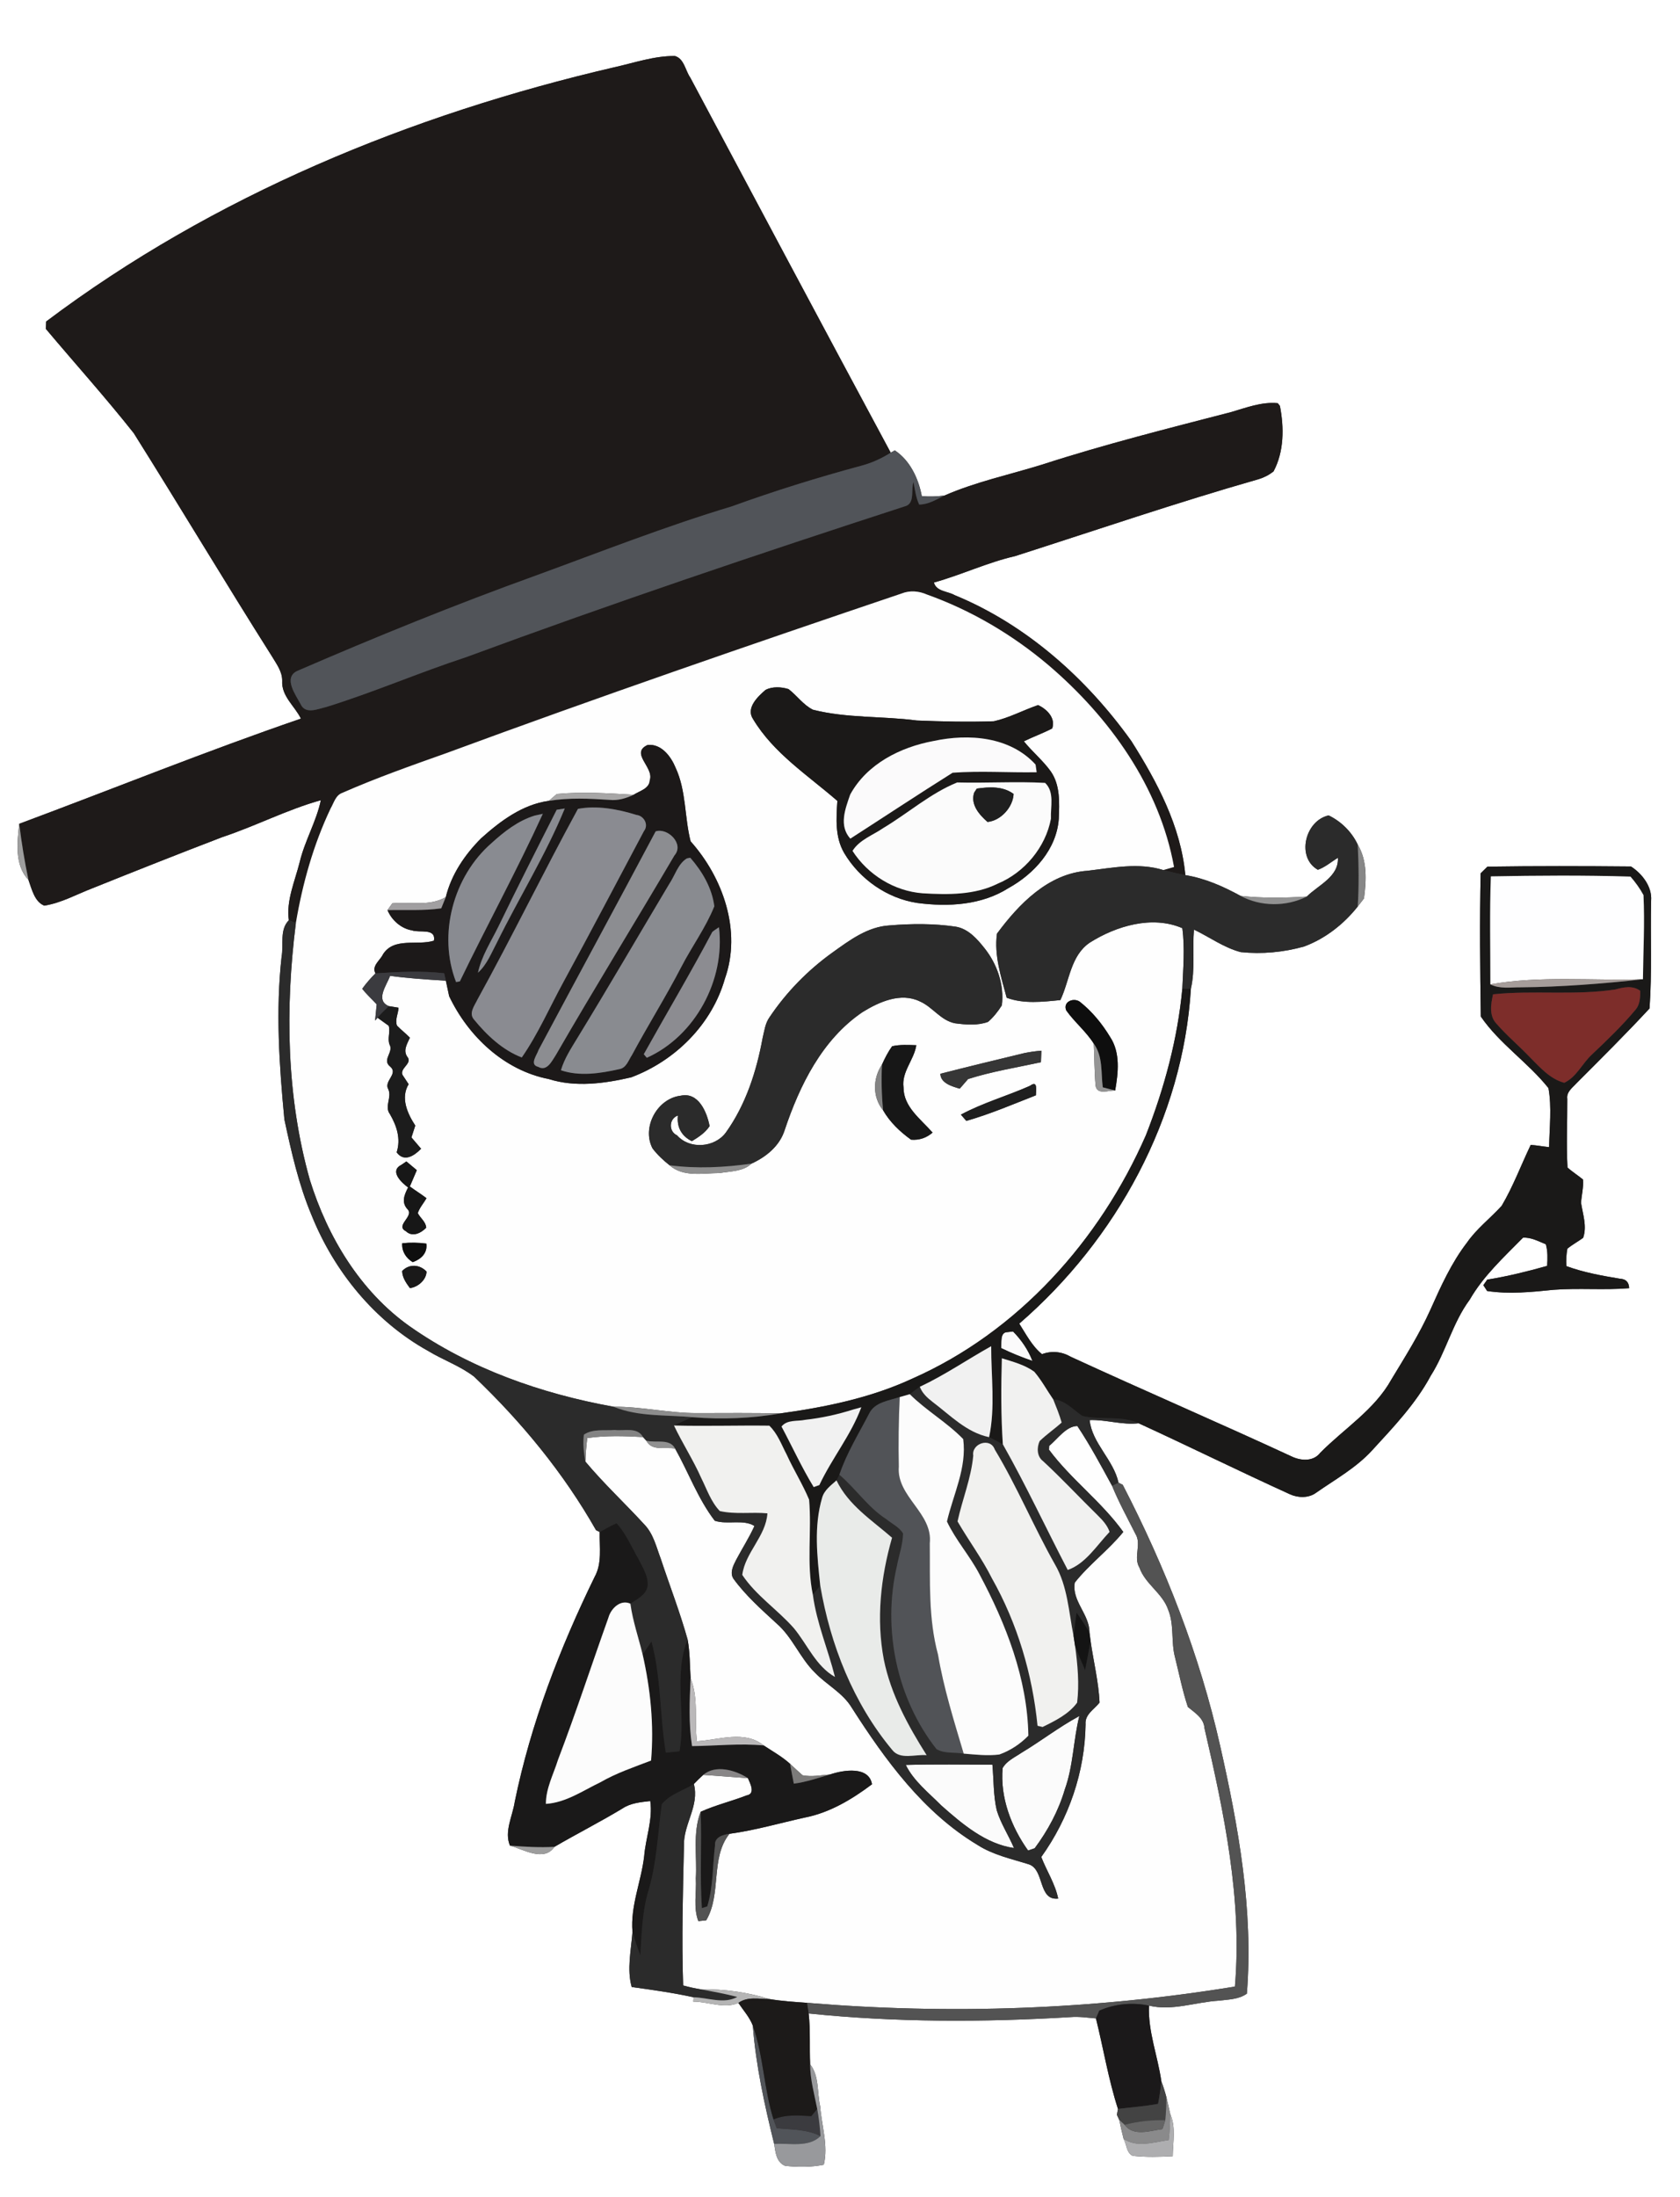 <?xml version="1.0" encoding="UTF-8" ?>
<!DOCTYPE svg PUBLIC "-//W3C//DTD SVG 1.1//EN" "http://www.w3.org/Graphics/SVG/1.1/DTD/svg11.dtd">
<svg width="306pt" height="400pt" viewBox="0 0 306 400" version="1.1" xmlns="http://www.w3.org/2000/svg">
<rect x="0" y="0" width="306" height="400" fill="#333333" stroke="none"/>
<g id="#ffffffff">
<path fill="#ffffff" opacity="1.00" d=" M 0.00 0.00 L 306.00 0.00 L 306.00 400.00 L 0.00 400.00 L 0.00 0.00 M 111.88 12.25 C 74.89 20.84 38.88 35.61 8.40 58.54 C 8.39 58.88 8.37 59.55 8.36 59.89 C 13.68 66.21 19.23 72.38 24.36 78.86 C 32.85 92.37 41.03 106.07 49.57 119.56 C 50.38 120.92 51.41 122.27 51.40 123.93 C 51.23 126.75 53.67 128.52 54.81 130.84 C 37.54 136.76 20.61 143.62 3.50 149.99 C 3.13 153.37 2.62 157.51 5.18 160.19 C 5.78 161.85 6.29 164.19 8.07 164.89 C 11.17 164.40 13.95 162.83 16.84 161.72 C 24.71 158.56 32.60 155.43 40.52 152.40 C 46.58 150.39 52.28 147.41 58.44 145.69 C 57.63 149.55 55.53 153.04 54.60 156.91 C 53.74 160.38 52.10 163.96 52.61 167.55 C 50.89 169.26 51.69 172.01 51.29 174.19 C 50.19 184.05 50.86 193.98 51.80 203.82 C 53.07 209.73 54.40 215.67 56.75 221.25 C 60.88 231.52 68.28 240.59 78.01 245.98 C 80.73 247.63 83.81 248.69 86.35 250.64 C 94.99 258.88 102.66 268.19 108.56 278.59 L 109.23 278.93 C 109.17 281.67 109.70 284.61 108.30 287.12 C 101.94 300.15 96.68 313.80 93.76 328.03 C 93.38 330.63 91.79 333.49 92.89 336.03 C 95.39 336.73 99.08 339.04 100.99 336.25 C 105.07 333.87 109.29 331.73 113.34 329.29 C 114.84 328.27 116.68 328.12 118.44 327.91 C 118.93 331.32 117.60 334.60 117.33 337.97 C 116.79 342.59 114.80 347.01 115.20 351.73 C 114.96 355.03 114.15 358.56 115.06 361.77 C 118.84 362.30 122.61 362.82 126.34 363.64 L 126.27 364.43 C 128.97 364.43 131.94 365.80 134.49 364.67 C 135.39 366.01 136.53 367.26 137.12 368.80 C 137.68 376.08 139.26 383.27 141.01 390.35 C 141.25 391.83 141.38 393.64 142.98 394.32 C 145.32 394.59 147.72 394.59 150.05 394.13 C 150.89 390.65 149.66 387.02 149.39 383.50 C 148.81 380.96 149.25 377.99 147.56 375.84 C 147.42 372.76 147.64 369.66 147.29 366.59 C 163.12 368.22 179.10 368.21 194.98 367.25 C 196.53 367.12 198.07 367.36 199.62 367.49 C 200.98 372.98 201.89 378.59 203.63 383.97 L 203.43 385.04 L 203.86 385.95 C 204.09 387.10 204.36 388.25 204.65 389.40 C 205.21 390.39 205.16 392.00 206.33 392.51 C 208.74 392.78 211.18 392.72 213.60 392.58 C 213.63 390.04 214.21 387.29 213.15 384.90 C 212.93 383.87 212.69 382.85 212.45 381.83 C 212.19 380.85 211.89 379.88 211.53 378.94 C 210.88 374.32 209.08 369.89 209.28 365.16 C 213.53 366.17 217.72 364.52 221.96 364.26 C 223.70 364.04 225.61 364.05 227.11 362.98 C 228.32 347.76 225.58 332.60 222.23 317.81 C 218.51 301.28 212.27 285.37 204.50 270.34 L 203.73 269.95 C 202.83 265.79 198.88 262.73 198.47 258.55 C 201.47 258.44 204.39 259.49 207.39 259.13 C 216.62 263.36 225.73 267.87 234.98 272.07 C 236.46 272.74 238.40 272.78 239.75 271.76 C 243.24 269.33 247.05 267.22 249.95 264.03 C 253.83 259.80 257.86 255.59 260.60 250.48 C 263.40 246.08 264.57 240.85 267.70 236.63 C 270.20 232.29 273.92 228.89 277.40 225.35 C 278.87 225.24 280.23 226.01 281.56 226.54 C 281.93 227.81 281.88 229.16 281.80 230.48 C 278.20 231.49 274.57 232.39 270.89 232.98 L 270.18 233.99 L 270.87 235.05 C 274.88 235.66 278.99 235.24 283.00 234.83 C 287.58 234.48 292.17 234.92 296.74 234.54 C 296.70 233.44 296.15 232.87 295.09 232.82 C 291.78 232.27 288.46 231.68 285.31 230.52 C 285.23 229.45 285.29 228.38 285.49 227.33 C 286.40 226.61 287.42 226.05 288.36 225.37 C 289.09 223.26 288.30 221.11 287.98 219.01 C 288.06 217.59 288.46 216.18 288.33 214.75 C 287.40 214.00 286.40 213.35 285.51 212.58 C 285.28 208.42 285.49 204.24 285.47 200.08 C 285.28 198.79 286.44 198.02 287.18 197.19 C 291.65 192.71 296.15 188.25 300.45 183.61 C 300.92 177.08 300.59 170.52 300.74 163.97 C 300.94 161.44 299.11 159.07 297.07 157.76 C 288.36 157.68 279.63 157.66 270.92 157.79 C 270.61 158.09 270.00 158.70 269.69 159.00 C 269.50 167.69 269.59 176.39 269.72 185.08 C 273.10 190.02 278.31 193.43 282.04 198.11 C 282.67 201.62 282.22 205.29 282.16 208.86 C 281.04 208.74 279.93 208.53 278.81 208.45 C 277.04 212.14 275.61 216.01 273.52 219.54 C 271.46 221.81 268.98 223.68 267.22 226.21 C 264.36 229.92 262.44 234.20 260.54 238.45 C 258.55 242.89 255.94 247.01 253.43 251.16 C 250.36 256.69 244.82 260.10 240.47 264.51 C 239.27 266.07 237.14 265.99 235.49 265.28 C 222.07 259.06 208.47 253.22 195.04 247.03 C 193.41 246.08 191.56 245.89 189.79 246.55 C 187.98 245.09 186.89 242.92 185.65 240.99 C 203.35 225.69 215.48 203.55 216.91 180.02 C 217.72 176.49 217.17 172.83 217.47 169.25 C 220.31 170.61 222.91 172.54 225.99 173.35 C 229.85 173.75 233.80 173.38 237.53 172.33 C 241.39 170.90 244.76 168.26 247.30 165.05 C 247.59 164.68 248.16 163.95 248.44 163.58 C 248.88 160.31 249.06 156.71 247.30 153.77 C 246.22 151.47 244.28 149.55 242.00 148.46 C 237.68 149.42 236.08 156.14 240.04 158.36 C 241.39 157.88 242.48 156.91 243.69 156.18 C 243.87 159.65 240.12 161.13 238.02 163.24 C 234.00 163.48 229.96 163.56 225.95 163.11 C 222.80 161.38 219.47 159.91 215.90 159.33 C 215.08 150.44 210.76 142.35 206.07 134.93 C 197.90 123.51 186.94 113.73 173.87 108.35 C 172.62 107.63 170.55 107.71 170.10 106.06 C 175.09 104.68 179.80 102.42 184.86 101.26 C 199.64 96.53 214.33 91.50 229.26 87.24 C 230.25 86.94 231.16 86.47 231.97 85.82 C 233.90 82.21 233.89 77.83 233.13 73.91 L 232.74 73.41 C 229.82 73.12 227.02 74.22 224.27 75.02 C 212.75 78.01 201.20 80.90 189.88 84.57 C 183.93 86.42 177.78 87.71 172.06 90.21 C 170.67 90.41 169.28 90.44 167.90 90.33 C 167.30 87.13 165.76 83.83 162.98 82.00 L 162.24 82.42 C 150.01 59.69 137.88 36.90 125.73 14.13 C 124.83 12.85 124.62 10.69 122.94 10.20 C 119.16 10.16 115.54 11.44 111.88 12.25 Z" />
</g>
<g id="#1e1a19ff">
<path fill="#1e1a19" opacity="1.00" d=" M 111.88 12.25 C 115.54 11.44 119.16 10.16 122.94 10.20 C 124.62 10.69 124.83 12.85 125.73 14.13 C 137.88 36.90 150.01 59.69 162.24 82.42 C 160.56 83.48 158.74 84.31 156.82 84.81 C 148.89 86.95 141.04 89.39 133.32 92.19 C 121.24 95.82 109.51 100.44 97.68 104.76 C 82.97 110.06 68.46 115.96 54.11 122.17 C 51.54 123.43 53.88 126.54 54.77 128.23 C 55.65 130.14 57.94 129.05 59.43 128.72 C 68.03 126.06 76.31 122.46 84.86 119.66 C 111.39 109.87 138.19 100.83 165.07 92.10 C 166.65 91.45 165.89 89.09 166.39 87.75 C 166.65 89.14 166.82 90.56 167.42 91.86 C 169.12 91.86 170.58 90.92 172.06 90.21 C 177.78 87.71 183.93 86.42 189.88 84.57 C 201.20 80.90 212.75 78.01 224.27 75.02 C 227.02 74.22 229.82 73.12 232.74 73.41 L 233.13 73.91 C 233.89 77.83 233.90 82.21 231.97 85.82 C 231.16 86.47 230.25 86.94 229.26 87.24 C 214.33 91.50 199.64 96.53 184.86 101.26 C 179.80 102.42 175.09 104.68 170.10 106.06 C 170.55 107.71 172.62 107.63 173.87 108.35 C 186.94 113.73 197.90 123.51 206.07 134.93 C 210.76 142.35 215.08 150.44 215.90 159.33 C 214.55 159.08 213.21 158.76 211.89 158.41 C 212.38 158.27 213.35 157.99 213.84 157.85 C 211.20 143.26 202.07 130.56 190.94 121.08 C 184.41 115.56 176.91 111.13 168.85 108.25 C 167.38 107.60 165.73 107.45 164.21 108.06 C 136.46 117.44 108.77 126.99 81.28 137.13 C 74.91 139.39 68.53 141.64 62.34 144.36 C 61.13 144.79 60.81 146.19 60.23 147.18 C 57.09 153.78 55.11 160.85 53.89 168.05 L 52.61 167.55 C 52.10 163.96 53.74 160.38 54.60 156.91 C 55.53 153.04 57.63 149.55 58.44 145.69 C 52.28 147.41 46.58 150.39 40.52 152.40 C 32.60 155.43 24.71 158.56 16.84 161.72 C 13.95 162.83 11.17 164.40 8.07 164.89 C 6.29 164.19 5.78 161.85 5.18 160.19 C 4.47 156.81 3.92 153.41 3.50 149.99 C 20.61 143.62 37.54 136.76 54.81 130.84 C 53.67 128.52 51.23 126.75 51.40 123.93 C 51.41 122.27 50.38 120.92 49.57 119.56 C 41.03 106.07 32.85 92.37 24.36 78.86 C 19.23 72.38 13.68 66.21 8.36 59.89 C 8.37 59.55 8.39 58.88 8.40 58.54 C 38.88 35.61 74.89 20.84 111.88 12.25 Z" />
</g>
<g id="#515459ff">
<path fill="#515459" opacity="1.00" d=" M 162.24 82.42 L 162.98 82.00 C 165.76 83.83 167.30 87.13 167.90 90.33 C 169.28 90.44 170.67 90.41 172.06 90.21 C 170.58 90.92 169.12 91.86 167.42 91.86 C 166.82 90.56 166.65 89.14 166.39 87.75 C 165.89 89.09 166.65 91.45 165.07 92.10 C 138.19 100.83 111.39 109.87 84.86 119.66 C 76.31 122.46 68.03 126.06 59.43 128.72 C 57.94 129.05 55.65 130.14 54.77 128.23 C 53.88 126.54 51.54 123.43 54.11 122.17 C 68.46 115.96 82.97 110.06 97.68 104.76 C 109.51 100.44 121.24 95.82 133.32 92.19 C 141.04 89.39 148.89 86.95 156.82 84.81 C 158.74 84.31 160.56 83.48 162.24 82.42 Z" />
<path fill="#515459" opacity="1.00" d=" M 137.12 368.80 C 139.08 374.33 139.13 380.30 140.89 385.88 C 141.03 386.28 141.33 387.08 141.47 387.48 C 144.17 387.75 146.96 387.65 149.45 388.91 C 147.28 391.07 143.80 390.14 141.01 390.35 C 139.26 383.27 137.68 376.08 137.12 368.80 Z" />
</g>
<g id="#fefefeff">
<path fill="#fefefe" opacity="1.00" d=" M 164.21 108.06 C 165.73 107.45 167.38 107.60 168.85 108.25 C 176.91 111.13 184.41 115.56 190.94 121.08 C 202.07 130.56 211.20 143.26 213.84 157.85 C 213.35 157.99 212.38 158.27 211.89 158.41 C 207.38 157.00 202.65 158.01 198.09 158.54 C 190.96 159.02 185.58 164.59 181.59 169.99 C 181.05 173.96 182.35 177.87 183.36 181.66 C 186.47 182.81 189.91 182.41 193.14 182.08 C 194.82 178.56 194.99 173.99 198.50 171.62 C 203.35 168.56 209.89 166.63 215.35 168.99 C 215.84 172.64 215.50 176.34 215.35 180.01 C 214.49 189.18 212.07 198.12 208.72 206.68 C 200.35 225.83 185.40 242.54 166.09 251.04 C 158.58 254.51 150.40 256.19 142.25 257.32 C 137.17 257.25 132.09 257.25 127.01 257.28 C 121.89 257.31 116.87 256.08 111.74 256.12 C 98.56 253.74 85.59 249.19 74.58 241.45 C 65.60 235.07 59.67 225.21 56.44 214.83 C 52.16 199.66 51.93 183.61 53.89 168.05 C 55.11 160.85 57.09 153.78 60.23 147.18 C 60.81 146.19 61.13 144.79 62.34 144.36 C 68.53 141.64 74.91 139.39 81.28 137.13 C 108.77 126.99 136.46 117.44 164.21 108.06 M 139.46 125.59 C 138.02 126.83 135.81 128.91 137.17 130.93 C 140.90 137.15 147.16 141.16 152.52 145.82 C 152.31 149.03 152.07 152.42 153.77 155.32 C 156.59 160.07 161.60 163.58 167.09 164.40 C 172.69 165.14 178.77 164.81 183.66 161.71 C 188.34 159.13 192.45 154.63 192.85 149.09 C 192.96 146.18 193.14 142.95 191.39 140.45 C 189.96 138.45 188.03 136.88 186.49 134.97 C 188.19 134.14 189.97 133.50 191.65 132.63 C 192.32 130.72 190.66 129.11 189.09 128.37 C 186.38 129.29 183.83 130.70 181.02 131.32 C 176.35 131.48 171.66 131.37 166.99 131.18 C 160.70 130.35 154.26 130.79 148.07 129.22 C 146.30 128.34 145.17 126.64 143.62 125.46 C 142.29 125.05 140.73 124.97 139.46 125.59 M 118.35 142.06 C 118.29 143.60 116.48 144.01 115.41 144.70 C 110.76 144.43 106.06 144.12 101.42 144.56 C 101.06 144.87 100.33 145.50 99.97 145.81 C 95.15 146.47 91.13 149.49 87.62 152.64 C 84.66 155.61 82.21 159.21 81.20 163.33 C 78.21 165.09 74.71 164.14 71.45 164.47 C 71.23 164.78 70.80 165.39 70.58 165.70 C 71.33 167.53 73.08 169.08 75.05 169.39 C 76.37 169.89 79.43 168.90 79.04 171.27 C 76.02 172.22 71.76 170.58 69.76 173.75 C 69.25 174.85 67.64 175.86 68.39 177.22 C 67.51 178.09 66.70 179.02 65.98 180.02 C 66.76 181.05 67.74 181.90 68.61 182.86 C 68.54 183.60 68.40 185.07 68.32 185.81 L 68.77 185.30 C 69.28 185.66 70.29 186.39 70.80 186.76 C 71.14 187.88 70.52 189.08 70.96 190.19 C 71.74 191.59 69.50 192.97 71.08 194.20 C 72.62 195.52 69.83 196.83 70.74 198.35 C 71.40 199.84 69.97 201.46 71.03 202.86 C 72.27 205.01 73.04 207.35 72.25 209.80 C 73.61 211.67 75.46 210.42 76.70 209.15 C 76.11 208.46 75.52 207.78 74.94 207.09 C 75.11 206.55 75.47 205.47 75.64 204.93 C 74.21 202.75 72.92 199.88 74.43 197.40 C 74.15 196.97 73.58 196.10 73.29 195.67 C 72.86 194.49 74.94 193.72 74.32 192.59 C 73.31 191.36 74.11 190.15 74.66 188.93 C 73.91 188.16 73.06 187.50 72.31 186.74 C 71.90 185.67 72.55 184.55 72.59 183.47 C 72.15 183.40 71.28 183.26 70.84 183.19 C 68.29 182.14 70.42 179.40 71.06 177.67 C 74.39 178.13 77.82 178.35 81.21 178.55 C 81.36 179.25 81.66 180.66 81.81 181.37 C 85.28 188.67 91.83 194.88 99.95 196.46 C 104.85 198.00 110.06 197.28 114.96 196.15 C 122.99 193.14 129.68 186.50 132.04 178.17 C 135.11 169.51 131.70 159.80 125.79 153.18 C 124.66 148.78 125.01 143.99 123.06 139.79 C 122.21 137.72 120.47 135.39 117.97 135.63 C 114.67 137.13 119.20 139.73 118.35 142.06 M 151.58 173.46 C 147.13 176.66 143.23 180.64 140.17 185.20 C 139.37 186.31 139.22 187.71 138.90 189.01 C 137.79 195.08 135.83 201.15 132.20 206.21 C 130.16 208.96 125.62 209.31 123.32 206.71 C 121.74 206.00 121.84 203.65 123.48 203.10 C 123.24 205.18 124.12 206.85 126.02 207.77 C 127.23 207.04 128.46 206.23 129.25 205.03 C 128.76 202.48 127.23 198.79 124.00 199.49 C 119.71 199.98 116.84 205.26 118.86 209.10 C 119.75 210.26 120.82 211.26 121.96 212.16 C 124.44 214.37 128.02 213.59 131.06 213.58 C 133.00 213.24 135.38 213.31 136.87 211.86 C 139.51 210.66 141.96 208.69 142.89 205.85 C 145.63 197.64 149.74 189.25 157.12 184.26 C 160.14 182.40 164.07 180.64 167.54 182.32 C 169.88 183.33 171.35 185.82 173.97 186.31 C 175.94 186.57 178.06 186.75 179.97 186.05 C 180.96 185.19 181.78 184.15 182.48 183.04 C 182.94 179.33 181.63 175.54 179.33 172.65 C 177.96 170.92 176.32 169.06 174.02 168.71 C 170.06 168.13 166.02 168.16 162.04 168.49 C 158.03 168.71 154.72 171.21 151.58 173.46 M 194.21 183.97 C 195.72 186.10 197.81 187.78 199.22 190.01 C 199.34 192.55 199.33 195.10 199.55 197.65 C 199.83 199.43 201.92 198.49 203.12 198.55 C 203.68 195.33 204.10 191.68 202.20 188.80 C 200.73 186.37 198.89 184.13 196.66 182.37 C 195.51 181.59 193.56 182.39 194.21 183.97 M 162.49 190.49 C 161.75 191.52 161.17 192.66 160.65 193.82 C 158.96 196.34 158.89 199.75 160.85 202.15 C 162.09 204.31 163.93 206.06 165.94 207.50 C 167.43 207.62 168.73 207.19 169.86 206.21 C 167.74 203.76 164.57 201.57 164.57 197.99 C 164.18 195.14 166.49 192.99 166.90 190.30 C 165.43 190.25 163.93 190.16 162.49 190.49 M 186.55 191.74 C 181.46 192.97 176.35 194.20 171.28 195.50 C 171.31 197.22 173.45 197.82 174.81 198.21 C 175.19 197.78 175.95 196.90 176.33 196.46 C 180.66 195.08 185.17 194.36 189.60 193.40 C 189.62 192.88 189.66 191.83 189.68 191.30 C 188.62 191.38 187.58 191.53 186.55 191.74 M 187.59 197.70 C 183.44 199.54 179.01 200.79 175.02 202.94 C 175.26 203.22 175.76 203.80 176.01 204.08 C 180.34 202.84 184.50 201.06 188.68 199.42 C 188.69 198.43 189.07 196.62 187.59 197.70 M 73.14 212.06 C 70.85 213.20 73.13 215.31 74.33 216.20 C 73.65 217.54 73.04 218.92 74.27 220.21 C 75.42 221.48 71.91 223.14 73.94 224.17 C 75.11 225.30 76.69 224.51 77.63 223.53 C 77.58 222.46 76.55 221.78 76.10 220.87 C 76.43 219.86 77.17 219.07 77.68 218.15 C 76.70 217.40 75.64 216.75 74.65 216.02 C 75.08 215.04 75.51 214.04 75.92 213.05 C 75.45 212.65 74.49 211.86 74.02 211.46 L 73.14 212.06 M 73.26 226.36 C 73.17 227.84 73.93 229.03 75.17 229.80 C 76.68 229.27 77.90 228.15 77.65 226.42 C 76.20 226.23 74.72 226.20 73.26 226.36 M 73.25 231.41 C 73.27 232.60 73.98 233.59 74.66 234.52 C 76.11 234.36 77.66 233.03 77.69 231.51 C 76.46 230.20 74.52 230.07 73.25 231.41 Z" />
<path fill="#fefefe" opacity="1.00" d=" M 191.10 263.25 C 192.64 262.00 194.20 259.64 196.23 259.63 C 198.56 263.12 200.54 266.84 202.56 270.53 C 203.79 273.53 205.35 276.37 206.81 279.27 C 207.99 281.16 206.38 283.48 207.54 285.41 C 208.60 288.43 211.77 290.07 212.79 293.12 C 213.91 295.87 213.26 298.94 214.03 301.77 C 214.78 304.78 215.38 307.84 216.36 310.78 C 217.64 311.86 219.26 312.78 219.39 314.66 C 222.96 330.04 226.28 345.82 224.93 361.69 C 199.21 365.90 172.96 366.82 146.99 364.65 C 144.70 364.49 142.42 364.34 140.16 363.97 C 136.13 362.72 131.95 362.12 127.73 362.21 C 126.61 362.03 125.51 361.79 124.43 361.49 C 124.14 353.00 124.39 344.50 124.58 336.00 C 124.47 332.10 127.43 328.80 126.38 324.81 C 126.93 324.23 127.50 323.68 128.09 323.15 C 130.81 323.32 133.52 323.56 136.23 323.75 C 136.62 324.68 137.68 326.59 135.98 326.89 C 133.22 327.96 130.32 328.65 127.62 329.87 C 126.13 333.73 126.99 337.97 126.74 342.00 C 126.89 344.57 126.25 347.33 127.20 349.78 C 127.56 349.75 128.27 349.67 128.63 349.63 C 131.48 344.80 129.34 338.30 132.86 333.88 C 137.49 333.25 141.99 331.94 146.55 330.93 C 151.10 330.05 155.17 327.61 158.83 324.86 C 158.27 321.51 153.62 322.25 151.20 323.07 C 149.54 323.21 147.84 323.55 146.18 323.22 C 145.41 322.53 144.65 321.84 143.91 321.14 C 142.45 319.82 140.72 318.86 139.10 317.79 C 135.63 314.97 130.94 316.78 126.94 317.03 C 126.45 313.22 127.27 309.23 125.79 305.58 C 125.64 303.21 125.68 300.83 125.24 298.49 C 123.85 293.52 121.97 288.69 120.35 283.79 C 119.54 281.66 119.03 279.31 117.41 277.61 C 113.87 273.74 110.00 270.15 106.63 266.12 C 106.67 264.67 106.79 263.24 106.97 261.82 C 110.33 261.34 113.74 261.45 117.12 261.64 L 117.72 262.30 C 118.73 264.27 121.20 263.40 122.97 263.74 C 125.41 268.09 127.14 272.91 130.19 276.88 C 132.51 277.65 135.36 276.55 137.42 277.83 C 136.45 279.97 135.17 281.95 134.07 284.03 C 133.55 285.04 132.87 286.38 133.61 287.46 C 135.83 290.51 138.67 293.02 141.44 295.57 C 144.35 298.08 145.70 301.86 148.44 304.54 C 150.58 306.77 153.52 308.21 155.15 310.93 C 161.24 320.45 168.18 329.99 178.04 335.90 C 180.90 337.75 184.27 338.44 187.47 339.46 C 190.27 340.47 189.07 346.08 192.74 345.67 C 192.19 342.97 190.64 340.64 189.66 338.10 C 194.69 331.08 197.61 322.59 197.73 313.93 C 197.57 312.13 199.34 311.21 200.28 309.98 C 200.10 306.19 199.17 302.50 198.64 298.76 C 198.59 298.37 198.49 297.61 198.44 297.23 C 198.47 293.93 195.14 291.43 195.77 288.13 C 198.42 284.79 201.91 282.23 204.60 278.92 C 200.67 273.43 195.08 269.35 191.07 263.95 L 191.10 263.25 Z" />
</g>
<g id="#1b1918ff">
<path fill="#1b1918" opacity="1.00" d=" M 139.46 125.59 C 140.73 124.97 142.29 125.05 143.62 125.46 C 145.17 126.64 146.30 128.34 148.07 129.22 C 154.26 130.79 160.70 130.35 166.99 131.18 C 171.66 131.37 176.35 131.48 181.02 131.32 C 183.83 130.70 186.38 129.29 189.09 128.37 C 190.66 129.11 192.32 130.72 191.65 132.63 C 189.97 133.50 188.19 134.14 186.49 134.97 C 188.03 136.88 189.96 138.45 191.39 140.45 C 193.14 142.95 192.96 146.18 192.85 149.09 C 192.45 154.63 188.34 159.13 183.66 161.71 C 178.77 164.81 172.69 165.14 167.09 164.40 C 161.60 163.58 156.59 160.07 153.77 155.32 C 152.07 152.42 152.31 149.03 152.52 145.82 C 147.16 141.16 140.90 137.15 137.17 130.93 C 135.81 128.91 138.02 126.83 139.46 125.59 M 170.05 134.91 C 164.00 136.03 157.91 139.08 154.86 144.66 C 153.96 147.26 152.75 150.32 154.88 152.69 C 161.09 148.70 167.26 144.61 173.51 140.69 C 178.60 140.32 183.72 140.69 188.82 140.60 L 188.62 139.20 C 183.94 134.09 176.46 133.54 170.05 134.91 M 174.35 142.46 C 169.48 144.43 165.40 148.06 160.90 150.75 C 158.99 152.07 156.56 152.88 155.28 154.92 C 158.08 159.27 162.89 162.25 168.06 162.64 C 172.66 162.91 177.51 162.98 181.74 160.88 C 186.62 158.84 190.45 154.26 191.42 149.06 C 191.32 146.89 192.12 144.23 190.36 142.54 C 185.03 142.25 179.68 142.60 174.35 142.46 Z" />
</g>
<g id="#fbfafbff">
<path fill="#fbfafb" opacity="1.00" d=" M 170.05 134.91 C 176.46 133.54 183.94 134.09 188.62 139.20 L 188.82 140.60 C 183.72 140.69 178.60 140.32 173.51 140.69 C 167.26 144.61 161.09 148.70 154.88 152.69 C 152.75 150.32 153.96 147.26 154.86 144.66 C 157.91 139.08 164.00 136.03 170.05 134.91 Z" />
<path fill="#fbfafb" opacity="1.00" d=" M 183.45 242.54 C 183.72 242.51 184.25 242.45 184.52 242.42 C 186.03 243.95 187.27 245.76 188.05 247.78 C 186.10 247.11 184.19 246.34 182.35 245.44 C 182.47 244.51 182.09 242.58 183.45 242.54 Z" />
</g>
<g id="#1c1919ff">
<path fill="#1c1919" opacity="1.00" d=" M 118.35 142.06 C 119.20 139.73 114.67 137.13 117.97 135.63 C 120.47 135.39 122.21 137.72 123.06 139.79 C 125.01 143.99 124.66 148.78 125.79 153.18 C 131.70 159.80 135.11 169.51 132.04 178.17 C 129.68 186.50 122.99 193.14 114.96 196.15 C 110.06 197.28 104.85 198.00 99.95 196.46 C 91.83 194.88 85.28 188.67 81.81 181.37 C 81.66 180.66 81.36 179.25 81.21 178.55 C 81.14 178.21 80.98 177.54 80.90 177.20 C 76.75 176.73 72.55 176.94 68.39 177.22 C 67.64 175.86 69.25 174.85 69.76 173.75 C 71.76 170.58 76.02 172.22 79.04 171.27 C 79.43 168.90 76.37 169.89 75.05 169.39 C 73.08 169.08 71.33 167.53 70.58 165.70 C 73.84 165.61 77.13 165.85 80.37 165.38 C 80.57 164.87 80.99 163.84 81.20 163.33 C 82.21 159.21 84.66 155.61 87.62 152.64 C 91.13 149.49 95.15 146.47 99.97 145.81 C 103.63 145.21 107.33 145.39 111.01 145.63 C 112.55 145.80 114.04 145.35 115.41 144.70 C 116.48 144.01 118.29 143.60 118.35 142.06 M 101.40 147.43 C 97.81 154.51 94.22 161.60 90.76 168.74 C 89.42 171.47 87.70 174.08 87.06 177.10 C 88.71 175.61 89.50 173.50 90.52 171.59 C 94.55 163.42 99.41 155.63 102.87 147.20 C 102.50 147.26 101.77 147.37 101.40 147.43 M 105.27 147.27 C 99.00 158.75 93.28 170.54 86.96 181.99 C 86.45 183.08 85.31 184.47 86.34 185.63 C 88.66 188.48 91.57 191.21 95.04 192.53 C 98.05 188.19 100.16 183.30 102.69 178.68 C 107.64 169.60 112.43 160.44 117.29 151.32 C 118.21 150.15 117.29 148.51 115.91 148.37 C 112.53 147.31 108.73 146.61 105.27 147.27 M 97.40 148.49 C 94.38 149.41 91.82 151.41 89.52 153.51 C 82.56 159.57 79.71 170.15 83.07 178.80 L 83.76 178.68 C 88.69 168.47 94.15 158.48 98.87 148.17 C 98.50 148.25 97.77 148.41 97.40 148.49 M 119.42 151.37 C 112.36 164.66 105.17 177.89 98.09 191.17 C 97.82 192.07 96.36 193.84 98.03 194.24 C 99.65 195.16 100.55 193.12 101.25 192.08 C 108.30 179.87 115.71 167.88 122.85 155.74 C 124.69 153.64 121.59 150.64 119.42 151.37 M 125.10 156.29 C 123.48 157.29 122.94 159.41 121.89 160.95 C 116.31 170.30 110.83 179.73 105.14 189.03 C 104.01 190.89 102.79 192.75 102.17 194.86 C 105.57 196.02 109.36 195.43 112.79 194.66 C 114.10 194.45 114.48 193.01 115.12 192.07 C 118.02 186.67 121.28 181.48 124.10 176.04 C 126.02 172.32 128.55 168.90 130.11 165.00 C 129.68 161.66 127.91 158.66 125.73 156.17 L 125.10 156.29 M 130.22 169.31 L 129.75 169.66 C 125.77 177.18 121.40 184.51 117.26 191.94 L 117.81 192.59 C 126.65 188.62 132.13 178.38 130.95 168.82 L 130.22 169.31 Z" />
</g>
<g id="#fbfbfbff">
<path fill="#fbfbfb" opacity="1.00" d=" M 174.35 142.46 C 179.68 142.60 185.03 142.25 190.36 142.54 C 192.12 144.23 191.32 146.89 191.42 149.06 C 190.45 154.26 186.62 158.84 181.74 160.88 C 177.51 162.98 172.66 162.91 168.06 162.64 C 162.89 162.25 158.08 159.27 155.28 154.92 C 156.56 152.88 158.99 152.07 160.90 150.75 C 165.40 148.06 169.48 144.43 174.35 142.46 M 177.44 144.31 C 176.72 146.47 178.37 148.34 179.87 149.65 C 182.28 149.42 184.50 146.98 184.62 144.56 C 182.69 143.11 180.18 143.26 177.92 143.58 L 177.44 144.31 Z" />
<path fill="#fbfbfb" opacity="1.00" d=" M 196.44 312.52 L 196.59 312.44 C 195.49 316.86 195.50 321.51 193.94 325.82 C 192.80 329.69 190.86 333.28 188.46 336.51 C 188.16 336.61 187.56 336.82 187.26 336.92 C 184.18 332.61 182.15 327.26 182.62 321.91 C 183.39 320.57 184.86 319.94 186.08 319.11 C 189.59 317.00 192.84 314.48 196.44 312.52 Z" />
<path fill="#fbfbfb" opacity="1.00" d=" M 164.98 321.34 C 170.24 321.19 175.50 321.28 180.76 321.29 C 181.01 324.06 180.92 326.88 181.55 329.60 C 182.29 332.02 183.71 334.15 184.69 336.47 C 179.50 335.72 175.25 332.07 171.43 328.70 C 169.15 326.39 166.44 324.30 164.98 321.34 Z" />
</g>
<g id="#a7a6a6ff">
<path fill="#a7a6a6" opacity="1.00" d=" M 101.42 144.56 C 106.06 144.12 110.76 144.43 115.41 144.70 C 114.04 145.35 112.55 145.80 111.01 145.63 C 107.33 145.39 103.63 145.21 99.97 145.81 C 100.33 145.50 101.06 144.87 101.42 144.56 Z" />
</g>
<g id="#1f1f1fff">
<path fill="#1f1f1f" opacity="1.00" d=" M 177.44 144.31 L 177.92 143.58 C 180.18 143.26 182.69 143.11 184.62 144.56 C 184.50 146.98 182.28 149.42 179.87 149.65 C 178.37 148.34 176.72 146.47 177.44 144.31 Z" />
<path fill="#1f1f1f" opacity="1.00" d=" M 187.59 197.70 C 189.07 196.62 188.69 198.43 188.68 199.42 C 184.50 201.06 180.34 202.84 176.01 204.08 C 175.76 203.80 175.26 203.22 175.02 202.94 C 179.01 200.79 183.44 199.54 187.59 197.70 Z" />
</g>
<g id="#898b91ff">
<path fill="#898b91" opacity="1.00" d=" M 101.40 147.43 C 101.77 147.37 102.50 147.26 102.87 147.20 C 99.41 155.63 94.55 163.42 90.52 171.59 C 89.50 173.50 88.71 175.61 87.06 177.10 C 87.70 174.08 89.42 171.47 90.76 168.74 C 94.22 161.60 97.81 154.51 101.40 147.43 Z" />
<path fill="#898b91" opacity="1.00" d=" M 97.40 148.49 C 97.77 148.41 98.50 148.25 98.87 148.17 C 94.15 158.48 88.69 168.47 83.76 178.68 L 83.07 178.80 C 79.71 170.15 82.56 159.57 89.52 153.51 C 91.82 151.41 94.38 149.41 97.40 148.49 Z" />
</g>
<g id="#8a8b91ff">
<path fill="#8a8b91" opacity="1.00" d=" M 105.27 147.27 C 108.73 146.61 112.53 147.31 115.91 148.37 C 117.29 148.51 118.21 150.15 117.29 151.32 C 112.43 160.44 107.64 169.60 102.69 178.68 C 100.16 183.30 98.05 188.19 95.04 192.53 C 91.57 191.21 88.66 188.48 86.34 185.63 C 85.31 184.47 86.45 183.08 86.96 181.99 C 93.28 170.54 99.00 158.75 105.27 147.27 Z" />
</g>
<g id="#2b2b2bff">
<path fill="#2b2b2b" opacity="1.00" d=" M 240.04 158.36 C 236.08 156.14 237.68 149.42 242.00 148.46 C 244.28 149.55 246.22 151.47 247.30 153.77 C 247.49 157.52 247.54 161.29 247.30 165.05 C 244.76 168.26 241.39 170.90 237.53 172.33 C 233.80 173.38 229.85 173.75 225.99 173.35 C 222.91 172.54 220.31 170.61 217.47 169.25 C 217.17 172.83 217.72 176.49 216.91 180.02 C 216.52 180.02 215.74 180.01 215.35 180.01 C 215.50 176.34 215.84 172.64 215.35 168.99 C 209.89 166.63 203.35 168.56 198.50 171.62 C 194.99 173.99 194.82 178.56 193.14 182.08 C 189.91 182.41 186.47 182.81 183.36 181.66 C 182.35 177.87 181.05 173.96 181.59 169.99 C 185.58 164.59 190.96 159.02 198.09 158.54 C 202.65 158.01 207.38 157.00 211.89 158.41 C 213.21 158.76 214.55 159.08 215.90 159.33 C 219.47 159.91 222.80 161.38 225.95 163.11 C 229.64 165.09 234.28 165.11 238.02 163.24 C 240.12 161.13 243.87 159.65 243.69 156.18 C 242.48 156.91 241.39 157.88 240.04 158.36 Z" />
<path fill="#2b2b2b" opacity="1.00" d=" M 51.29 174.19 C 51.69 172.01 50.89 169.26 52.61 167.55 L 53.89 168.05 C 51.93 183.61 52.16 199.66 56.44 214.83 C 59.67 225.21 65.60 235.07 74.58 241.45 C 85.59 249.19 98.56 253.74 111.74 256.12 C 116.33 257.99 121.34 257.57 126.17 258.03 C 125.01 258.48 123.87 258.98 122.76 259.54 C 124.30 262.79 126.27 265.81 127.73 269.11 C 128.75 271.15 129.49 273.42 131.10 275.11 C 133.94 275.76 136.90 275.26 139.78 275.53 C 139.51 279.70 135.72 282.67 135.20 286.74 C 137.72 290.52 141.61 293.05 144.59 296.43 C 147.06 299.41 148.58 303.32 152.08 305.32 C 150.83 300.32 148.75 295.53 148.06 290.38 C 148.40 289.95 149.06 289.10 149.40 288.67 C 151.24 299.47 155.43 310.10 162.49 318.58 C 163.93 320.48 166.73 319.36 168.78 319.56 C 165.39 314.19 162.26 308.48 160.99 302.19 C 159.57 294.78 160.42 287.16 162.48 279.97 C 158.82 276.78 154.53 274.06 152.36 269.53 L 152.89 268.50 C 155.89 271.05 158.10 274.45 161.44 276.59 C 162.46 277.44 163.81 278.03 164.49 279.20 C 164.45 281.21 163.74 283.14 163.37 285.11 C 160.70 296.55 163.30 309.19 170.58 318.46 C 172.04 319.33 173.90 318.98 175.53 319.28 C 177.68 319.45 179.86 319.72 182.02 319.44 C 184.02 318.73 185.83 317.53 187.31 316.01 C 187.14 305.63 183.24 295.68 178.40 286.62 C 176.66 283.28 174.09 280.43 172.48 277.02 C 173.63 272.07 176.13 267.24 175.44 262.01 C 172.48 258.96 168.72 256.84 165.71 253.84 C 166.31 253.37 166.92 252.92 167.54 252.49 C 167.97 253.64 168.88 254.48 169.83 255.22 C 173.08 257.66 176.02 260.80 180.16 261.66 C 181.00 262.08 181.83 262.51 182.66 262.96 C 186.89 270.42 190.51 278.23 194.48 285.84 C 197.73 284.71 199.78 281.35 202.10 278.91 C 201.71 277.74 200.86 276.81 200.00 275.96 C 196.64 272.67 193.44 269.22 189.99 266.03 C 188.85 265.18 188.82 263.55 189.37 262.37 C 190.63 261.15 192.08 260.17 193.37 259.00 C 192.97 257.56 192.39 256.17 191.84 254.79 C 194.03 254.92 195.43 256.66 197.14 257.79 C 200.50 258.63 204.17 257.64 207.39 259.13 C 204.39 259.49 201.47 258.44 198.47 258.55 C 198.88 262.73 202.83 265.79 203.73 269.95 L 202.56 270.53 C 200.54 266.84 198.56 263.12 196.23 259.63 C 194.20 259.64 192.64 262.00 191.10 263.25 L 191.07 263.95 C 195.08 269.35 200.67 273.43 204.60 278.92 C 201.91 282.23 198.42 284.79 195.77 288.13 C 195.14 291.43 198.47 293.93 198.44 297.23 C 197.72 295.98 196.93 294.78 196.09 293.61 C 195.88 295.02 195.70 296.43 195.54 297.86 C 194.66 293.47 194.46 288.79 192.16 284.84 C 188.28 277.98 185.26 270.66 181.19 263.91 C 180.38 261.63 176.93 262.82 177.27 265.02 C 176.89 269.15 175.28 272.99 174.41 277.00 C 176.43 280.49 178.86 283.74 180.67 287.36 C 185.32 295.59 188.05 304.83 188.98 314.21 L 189.90 314.43 C 192.18 313.31 194.66 312.10 196.19 310.00 C 196.61 306.56 196.28 303.09 195.82 299.68 C 196.38 301.15 196.99 302.62 197.64 304.07 C 198.00 302.30 198.33 300.53 198.64 298.76 C 199.17 302.50 200.10 306.19 200.28 309.98 C 199.34 311.21 197.57 312.13 197.73 313.93 C 197.61 322.59 194.69 331.08 189.66 338.10 C 190.64 340.64 192.19 342.97 192.74 345.67 C 189.07 346.08 190.27 340.47 187.47 339.46 C 184.27 338.44 180.90 337.75 178.04 335.90 C 168.18 329.99 161.24 320.45 155.15 310.93 C 153.52 308.21 150.58 306.77 148.44 304.54 C 145.70 301.86 144.35 298.08 141.44 295.57 C 138.67 293.02 135.83 290.51 133.61 287.46 C 132.87 286.38 133.55 285.04 134.07 284.03 C 135.17 281.95 136.45 279.97 137.42 277.83 C 135.36 276.55 132.51 277.65 130.19 276.88 C 127.14 272.91 125.41 268.09 122.97 263.74 C 121.98 261.83 119.43 262.77 117.72 262.30 L 117.12 261.64 C 116.09 259.77 113.70 260.56 111.98 260.35 C 110.11 260.50 108.00 260.10 106.35 261.20 C 106.14 262.84 106.33 264.50 106.63 266.12 C 110.00 270.15 113.87 273.74 117.41 277.61 C 119.03 279.31 119.54 281.66 120.35 283.79 C 121.97 288.69 123.85 293.52 125.24 298.49 C 122.61 305.00 124.98 312.13 123.76 318.86 C 123.14 318.92 121.90 319.04 121.28 319.10 C 120.16 312.39 120.45 305.46 118.66 298.85 C 118.26 299.45 117.46 300.63 117.05 301.22 C 116.30 298.14 115.25 295.13 114.82 291.98 C 116.03 291.16 117.58 290.46 117.95 288.90 C 118.18 287.01 117.04 285.38 116.26 283.77 C 115.01 281.59 114.00 279.21 112.31 277.33 C 111.25 277.80 110.24 278.37 109.23 278.93 L 108.56 278.59 C 102.66 268.19 94.99 258.88 86.35 250.64 C 83.81 248.69 80.73 247.63 78.01 245.98 C 68.28 240.59 60.88 231.52 56.75 221.25 C 54.40 215.67 53.07 209.73 51.80 203.82 C 50.86 193.98 50.19 184.05 51.29 174.19 M 196.44 312.52 C 192.84 314.48 189.59 317.00 186.08 319.11 C 184.86 319.94 183.39 320.57 182.62 321.91 C 182.15 327.26 184.18 332.61 187.26 336.92 C 187.56 336.82 188.16 336.61 188.46 336.51 C 190.86 333.28 192.80 329.69 193.94 325.82 C 195.50 321.51 195.49 316.86 196.59 312.44 L 196.44 312.52 M 164.98 321.34 C 166.44 324.30 169.15 326.39 171.43 328.70 C 175.25 332.07 179.50 335.72 184.69 336.47 C 183.71 334.15 182.29 332.02 181.55 329.60 C 180.92 326.88 181.01 324.06 180.76 321.29 C 175.50 321.28 170.24 321.19 164.98 321.34 Z" />
<path fill="#2b2b2b" opacity="1.00" d=" M 151.58 173.46 C 154.72 171.21 158.03 168.71 162.04 168.49 C 166.02 168.16 170.06 168.13 174.02 168.71 C 176.32 169.06 177.96 170.92 179.33 172.65 C 181.63 175.54 182.94 179.33 182.48 183.04 C 181.78 184.15 180.96 185.19 179.97 186.05 C 178.06 186.75 175.94 186.57 173.97 186.31 C 171.35 185.82 169.88 183.33 167.54 182.32 C 164.07 180.64 160.14 182.40 157.12 184.26 C 149.74 189.25 145.63 197.64 142.89 205.85 C 141.96 208.69 139.51 210.66 136.87 211.86 C 131.93 212.56 126.92 212.81 121.96 212.16 C 120.82 211.26 119.75 210.26 118.86 209.10 C 116.84 205.26 119.71 199.98 124.00 199.49 C 127.23 198.79 128.76 202.48 129.25 205.03 C 128.46 206.23 127.23 207.04 126.02 207.77 C 124.12 206.85 123.24 205.18 123.48 203.10 C 121.84 203.65 121.74 206.00 123.32 206.71 C 125.62 209.31 130.16 208.96 132.20 206.21 C 135.83 201.15 137.79 195.08 138.90 189.01 C 139.22 187.71 139.37 186.31 140.17 185.20 C 143.23 180.64 147.13 176.66 151.58 173.46 Z" />
<path fill="#2b2b2b" opacity="1.00" d=" M 120.53 328.51 C 122.00 326.67 124.45 326.03 126.38 324.81 C 127.43 328.80 124.47 332.10 124.58 336.00 C 124.39 344.50 124.14 353.00 124.43 361.49 C 125.51 361.79 126.61 362.03 127.73 362.21 C 129.93 362.61 132.12 363.01 134.29 363.58 C 131.85 364.93 128.95 363.70 126.34 363.64 C 122.61 362.82 118.84 362.30 115.06 361.77 C 114.15 358.56 114.96 355.03 115.20 351.73 C 115.62 353.17 116.10 354.59 116.63 356.01 C 116.89 352.01 116.96 347.96 118.15 344.10 C 119.64 339.01 119.83 333.71 120.53 328.51 Z" />
</g>
<g id="#9e9e9eff">
<path fill="#9e9e9e" opacity="1.00" d=" M 5.18 160.19 C 2.62 157.51 3.13 153.37 3.50 149.99 C 3.92 153.41 4.47 156.81 5.18 160.19 Z" />
</g>
<g id="#8c8d91ff">
<path fill="#8c8d91" opacity="1.00" d=" M 119.42 151.37 C 121.59 150.64 124.69 153.64 122.85 155.74 C 115.71 167.88 108.30 179.87 101.25 192.08 C 100.55 193.12 99.65 195.16 98.03 194.24 C 96.36 193.84 97.82 192.07 98.09 191.17 C 105.17 177.89 112.36 164.66 119.42 151.37 Z" />
</g>
<g id="#878787ff">
<path fill="#878787" opacity="1.00" d=" M 247.30 153.77 C 249.06 156.71 248.88 160.31 248.44 163.58 C 248.16 163.95 247.59 164.68 247.30 165.05 C 247.54 161.29 247.49 157.52 247.30 153.77 Z" />
</g>
<g id="#898b90ff">
<path fill="#898b90" opacity="1.00" d=" M 125.10 156.29 L 125.73 156.17 C 127.91 158.66 129.68 161.66 130.11 165.00 C 128.55 168.90 126.02 172.32 124.10 176.04 C 121.28 181.48 118.02 186.67 115.12 192.07 C 114.48 193.01 114.10 194.45 112.79 194.66 C 109.36 195.43 105.57 196.02 102.17 194.86 C 102.79 192.75 104.01 190.89 105.14 189.03 C 110.83 179.73 116.31 170.30 121.89 160.95 C 122.94 159.41 123.48 157.29 125.10 156.29 Z" />
</g>
<g id="#1a1918ff">
<path fill="#1a1918" opacity="1.00" d=" M 269.69 159.00 C 270.00 158.70 270.61 158.09 270.92 157.79 C 279.63 157.66 288.36 157.68 297.07 157.76 C 299.11 159.07 300.94 161.44 300.74 163.97 C 300.59 170.52 300.92 177.08 300.45 183.61 C 296.15 188.25 291.65 192.71 287.18 197.19 C 286.44 198.02 285.28 198.79 285.47 200.08 C 285.49 204.24 285.28 208.42 285.51 212.58 C 286.40 213.35 287.40 214.00 288.33 214.75 C 288.46 216.18 288.06 217.59 287.98 219.01 C 288.30 221.11 289.09 223.26 288.36 225.37 C 287.42 226.05 286.40 226.61 285.49 227.33 C 285.29 228.38 285.23 229.45 285.31 230.52 C 288.46 231.68 291.78 232.27 295.09 232.82 C 296.15 232.87 296.70 233.44 296.74 234.54 C 292.17 234.92 287.58 234.48 283.00 234.83 C 278.99 235.24 274.88 235.66 270.87 235.05 L 270.18 233.99 L 270.89 232.98 C 274.57 232.39 278.20 231.49 281.80 230.48 C 281.88 229.16 281.93 227.81 281.56 226.54 C 280.23 226.01 278.87 225.24 277.40 225.35 C 273.92 228.89 270.20 232.29 267.70 236.63 C 264.57 240.85 263.40 246.08 260.60 250.48 C 257.86 255.59 253.83 259.80 249.95 264.03 C 247.05 267.22 243.24 269.33 239.75 271.76 C 238.40 272.78 236.46 272.74 234.98 272.07 C 225.73 267.87 216.62 263.36 207.39 259.13 C 204.17 257.64 200.50 258.63 197.14 257.79 C 195.43 256.66 194.03 254.92 191.84 254.79 C 190.68 253.11 189.71 251.29 188.38 249.74 C 186.63 248.48 184.50 247.93 182.48 247.30 C 182.33 252.51 182.31 257.75 182.66 262.96 C 181.83 262.51 181.00 262.08 180.16 261.66 C 181.31 256.22 180.52 250.61 180.54 245.10 C 176.19 247.52 172.07 250.37 167.54 252.49 C 166.92 252.92 166.31 253.37 165.71 253.84 C 165.25 253.97 164.34 254.23 163.88 254.36 C 161.92 255.02 159.36 255.27 158.33 257.33 C 156.43 261.01 154.21 264.56 152.89 268.50 L 152.36 269.53 C 151.35 270.45 150.12 271.30 149.74 272.71 C 148.21 277.90 148.84 283.37 149.40 288.67 C 149.06 289.10 148.40 289.95 148.06 290.38 C 146.86 284.66 147.88 278.79 147.37 273.03 C 146.19 270.21 144.55 267.61 143.29 264.84 C 142.34 263.03 141.63 261.01 140.12 259.57 C 134.34 259.50 128.55 259.69 122.76 259.54 C 123.87 258.98 125.01 258.48 126.17 258.03 C 131.54 258.47 136.95 258.25 142.25 257.32 C 150.40 256.19 158.58 254.51 166.09 251.04 C 185.40 242.54 200.35 225.83 208.72 206.68 C 212.07 198.12 214.49 189.18 215.35 180.01 C 215.74 180.01 216.52 180.02 216.91 180.02 C 215.48 203.55 203.35 225.69 185.65 240.99 C 186.89 242.92 187.98 245.09 189.79 246.55 C 191.56 245.89 193.41 246.08 195.04 247.03 C 208.47 253.22 222.07 259.06 235.49 265.28 C 237.14 265.99 239.27 266.07 240.47 264.51 C 244.82 260.10 250.36 256.69 253.43 251.16 C 255.94 247.01 258.55 242.89 260.54 238.45 C 262.44 234.20 264.36 229.92 267.22 226.21 C 268.98 223.68 271.46 221.81 273.52 219.54 C 275.61 216.01 277.04 212.14 278.81 208.45 C 279.93 208.53 281.04 208.74 282.16 208.86 C 282.22 205.29 282.67 201.62 282.04 198.11 C 278.31 193.43 273.10 190.02 269.72 185.08 C 269.59 176.39 269.50 167.69 269.69 159.00 M 271.55 159.56 C 271.31 166.11 271.47 172.67 271.46 179.22 C 273.19 180.10 275.16 179.74 277.02 179.76 C 284.45 179.69 291.89 179.11 299.25 178.29 C 299.31 173.18 299.59 168.07 299.35 162.97 C 298.69 161.75 297.88 160.63 296.98 159.60 C 288.52 159.34 280.02 159.40 271.55 159.56 M 294.18 180.16 C 286.84 181.27 279.33 180.27 271.95 181.03 C 271.55 182.78 271.19 184.97 272.59 186.40 C 274.44 188.54 276.63 190.36 278.58 192.41 C 280.45 194.27 282.27 196.43 284.92 197.14 C 287.18 196.07 288.19 193.61 289.97 191.98 C 292.74 189.36 295.50 186.72 297.94 183.79 C 298.72 182.84 298.77 181.55 298.75 180.39 C 297.35 179.37 295.70 179.74 294.18 180.16 M 183.45 242.54 C 182.09 242.58 182.47 244.51 182.35 245.44 C 184.19 246.34 186.10 247.11 188.05 247.78 C 187.27 245.76 186.03 243.95 184.52 242.42 C 184.25 242.45 183.72 242.51 183.45 242.54 M 155.47 256.61 C 152.61 257.52 149.67 258.17 146.69 258.50 C 145.24 258.82 143.38 258.42 142.35 259.73 C 144.31 263.40 146.04 267.20 148.21 270.75 C 148.47 270.66 148.98 270.47 149.24 270.38 C 151.52 265.52 155.02 261.27 156.88 256.22 C 156.53 256.32 155.82 256.52 155.47 256.61 Z" />
</g>
<g id="#fefeffff">
<path fill="#fefeff" opacity="1.00" d=" M 271.55 159.56 C 280.02 159.40 288.52 159.34 296.98 159.60 C 297.88 160.63 298.69 161.75 299.35 162.97 C 299.59 168.07 299.31 173.18 299.25 178.29 C 290.00 178.59 280.62 177.61 271.46 179.22 C 271.47 172.67 271.31 166.11 271.55 159.56 Z" />
</g>
<g id="#a19fa1ff">
<path fill="#a19fa1" opacity="1.00" d=" M 71.45 164.47 C 74.71 164.14 78.21 165.09 81.20 163.33 C 80.99 163.84 80.57 164.87 80.37 165.38 C 77.13 165.85 73.84 165.61 70.58 165.70 C 70.80 165.39 71.23 164.78 71.45 164.47 Z" />
</g>
<g id="#929292ff">
<path fill="#929292" opacity="1.00" d=" M 225.95 163.11 C 229.96 163.56 234.00 163.48 238.02 163.24 C 234.28 165.11 229.64 165.09 225.95 163.11 Z" />
</g>
<g id="#8c8c91ff">
<path fill="#8c8c91" opacity="1.00" d=" M 130.22 169.31 L 130.95 168.82 C 132.13 178.38 126.65 188.62 117.81 192.59 L 117.26 191.94 C 121.40 184.51 125.77 177.18 129.75 169.66 L 130.22 169.31 Z" />
</g>
<g id="#3b3b3fff">
<path fill="#3b3b3f" opacity="1.00" d=" M 68.39 177.22 C 72.55 176.94 76.75 176.73 80.90 177.20 C 80.98 177.54 81.14 178.21 81.21 178.55 C 77.82 178.35 74.39 178.13 71.06 177.67 C 70.42 179.40 68.29 182.14 70.84 183.19 C 70.12 183.86 69.42 184.55 68.77 185.30 L 68.32 185.81 C 68.40 185.07 68.54 183.60 68.61 182.86 C 67.74 181.90 66.76 181.05 65.98 180.02 C 66.70 179.02 67.51 178.09 68.39 177.22 Z" />
<path fill="#3b3b3f" opacity="1.00" d=" M 148.85 383.96 C 149.15 385.59 149.34 387.24 149.45 388.91 C 146.96 387.65 144.17 387.75 141.47 387.48 C 141.33 387.08 141.03 386.28 140.89 385.88 C 143.10 384.95 145.45 385.14 147.77 385.29 C 148.04 384.96 148.58 384.29 148.85 383.96 Z" />
</g>
<g id="#a69d9aff">
<path fill="#a69d9a" opacity="1.00" d=" M 271.46 179.22 C 280.62 177.61 290.00 178.59 299.25 178.29 C 291.89 179.11 284.45 179.69 277.02 179.76 C 275.16 179.74 273.19 180.10 271.46 179.22 Z" />
</g>
<g id="#7d2d2aff">
<path fill="#7d2d2a" opacity="1.00" d=" M 294.18 180.16 C 295.70 179.74 297.35 179.37 298.75 180.39 C 298.77 181.55 298.72 182.84 297.94 183.79 C 295.50 186.72 292.74 189.36 289.97 191.98 C 288.19 193.61 287.18 196.07 284.92 197.14 C 282.27 196.43 280.45 194.27 278.58 192.41 C 276.63 190.36 274.44 188.54 272.59 186.40 C 271.19 184.97 271.55 182.78 271.95 181.03 C 279.33 180.27 286.84 181.27 294.18 180.16 Z" />
</g>
<g id="#0e0e0eff">
<path fill="#0e0e0e" opacity="1.00" d=" M 194.21 183.97 C 193.56 182.39 195.51 181.59 196.66 182.37 C 198.89 184.13 200.73 186.37 202.20 188.80 C 204.10 191.68 203.68 195.33 203.12 198.55 C 202.55 198.40 201.42 198.11 200.86 197.97 C 200.52 195.28 200.91 192.33 199.22 190.01 C 197.81 187.78 195.72 186.10 194.21 183.97 Z" />
<path fill="#0e0e0e" opacity="1.00" d=" M 73.26 226.36 C 74.72 226.20 76.20 226.23 77.65 226.42 C 77.90 228.15 76.68 229.27 75.17 229.80 C 73.93 229.03 73.17 227.84 73.26 226.36 Z" />
</g>
<g id="#1c1c1cff">
<path fill="#1c1c1c" opacity="1.00" d=" M 68.77 185.30 C 69.42 184.55 70.12 183.86 70.84 183.19 C 71.28 183.26 72.15 183.40 72.59 183.47 C 72.55 184.55 71.90 185.67 72.31 186.74 C 73.06 187.50 73.91 188.16 74.66 188.93 C 74.11 190.15 73.31 191.36 74.32 192.59 C 74.94 193.72 72.86 194.49 73.29 195.67 C 73.58 196.10 74.15 196.97 74.43 197.40 C 72.92 199.88 74.21 202.75 75.64 204.93 C 75.47 205.47 75.11 206.55 74.94 207.09 C 75.52 207.78 76.11 208.46 76.70 209.15 C 75.46 210.42 73.61 211.67 72.25 209.80 C 73.04 207.35 72.27 205.01 71.03 202.86 C 69.97 201.46 71.40 199.84 70.74 198.35 C 69.83 196.83 72.62 195.52 71.08 194.20 C 69.50 192.97 71.74 191.59 70.96 190.19 C 70.52 189.08 71.14 187.88 70.80 186.76 C 70.29 186.39 69.28 185.66 68.77 185.30 Z" />
</g>
<g id="#171717ff">
<path fill="#171717" opacity="1.00" d=" M 162.49 190.49 C 163.93 190.16 165.43 190.25 166.90 190.30 C 166.49 192.99 164.18 195.14 164.57 197.99 C 164.57 201.57 167.74 203.76 169.86 206.21 C 168.73 207.19 167.43 207.62 165.94 207.50 C 163.93 206.06 162.09 204.31 160.85 202.15 C 160.58 199.38 160.51 196.59 160.65 193.82 C 161.17 192.66 161.75 191.52 162.49 190.49 Z" />
<path fill="#171717" opacity="1.00" d=" M 73.14 212.06 L 74.02 211.46 C 74.49 211.86 75.45 212.65 75.92 213.05 C 75.51 214.04 75.08 215.04 74.65 216.02 C 75.64 216.75 76.70 217.40 77.68 218.15 C 77.17 219.07 76.43 219.86 76.10 220.87 C 76.55 221.78 77.58 222.46 77.63 223.53 C 76.69 224.51 75.11 225.30 73.94 224.17 C 71.91 223.14 75.42 221.48 74.27 220.21 C 73.04 218.92 73.65 217.54 74.33 216.20 C 73.13 215.31 70.85 213.20 73.14 212.06 Z" />
</g>
<g id="#949494ff">
<path fill="#949494" opacity="1.00" d=" M 199.22 190.01 C 200.91 192.33 200.52 195.28 200.86 197.97 C 201.42 198.11 202.55 198.40 203.12 198.55 C 201.92 198.49 199.83 199.43 199.55 197.65 C 199.33 195.10 199.34 192.55 199.22 190.01 Z" />
</g>
<g id="#363636ff">
<path fill="#363636" opacity="1.00" d=" M 186.55 191.74 C 187.58 191.53 188.62 191.38 189.68 191.30 C 189.66 191.83 189.62 192.88 189.60 193.40 C 185.17 194.36 180.66 195.08 176.33 196.46 C 175.95 196.90 175.19 197.78 174.81 198.21 C 173.45 197.82 171.31 197.22 171.28 195.50 C 176.35 194.20 181.46 192.97 186.55 191.74 Z" />
</g>
<g id="#838383ff">
<path fill="#838383" opacity="1.00" d=" M 160.85 202.15 C 158.89 199.75 158.96 196.34 160.65 193.82 C 160.51 196.59 160.58 199.38 160.85 202.15 Z" />
<path fill="#838383" opacity="1.00" d=" M 106.35 261.20 C 108.00 260.10 110.11 260.50 111.98 260.35 C 113.70 260.56 116.09 259.77 117.12 261.64 C 113.74 261.45 110.33 261.34 106.97 261.82 C 106.79 263.24 106.67 264.67 106.63 266.12 C 106.33 264.50 106.14 262.84 106.35 261.20 Z" />
</g>
<g id="#8e8e8eff">
<path fill="#8e8e8e" opacity="1.00" d=" M 121.96 212.16 C 126.92 212.81 131.93 212.56 136.87 211.86 C 135.38 213.31 133.00 213.24 131.06 213.58 C 128.02 213.59 124.44 214.37 121.96 212.16 Z" />
</g>
<g id="#1a1919ff">
<path fill="#1a1919" opacity="1.00" d=" M 73.25 231.41 C 74.52 230.07 76.46 230.20 77.69 231.51 C 77.66 233.03 76.11 234.36 74.66 234.52 C 73.98 233.59 73.27 232.60 73.25 231.41 Z" />
<path fill="#1a1919" opacity="1.00" d=" M 112.31 277.33 C 114.00 279.21 115.01 281.59 116.26 283.77 C 117.04 285.38 118.18 287.01 117.95 288.90 C 117.58 290.46 116.03 291.16 114.82 291.98 C 113.01 291.15 111.28 292.85 110.82 294.52 C 107.74 303.14 104.90 311.86 101.63 320.42 C 100.81 323.05 99.42 325.61 99.43 328.43 C 103.08 328.20 106.17 326.02 109.38 324.48 C 112.29 322.80 115.47 321.74 118.59 320.54 C 119.14 314.08 118.49 307.54 117.05 301.22 C 117.46 300.63 118.26 299.45 118.66 298.85 C 120.45 305.46 120.16 312.39 121.28 319.10 C 121.90 319.04 123.14 318.92 123.76 318.86 C 124.98 312.13 122.61 305.00 125.24 298.49 C 125.68 300.83 125.64 303.21 125.79 305.58 C 125.60 309.68 125.42 313.83 126.05 317.91 C 130.40 317.87 134.75 317.38 139.10 317.79 C 140.72 318.86 142.45 319.82 143.91 321.14 C 144.12 322.34 144.35 323.55 144.59 324.75 C 146.85 324.46 149.02 323.70 151.20 323.07 C 153.62 322.25 158.27 321.51 158.83 324.86 C 155.17 327.61 151.10 330.05 146.55 330.93 C 141.99 331.94 137.49 333.25 132.86 333.88 C 131.71 334.04 130.10 334.48 130.24 335.98 C 129.79 339.68 129.93 343.49 128.83 347.09 L 127.84 347.42 C 127.45 341.58 127.84 335.72 127.62 329.87 C 130.32 328.65 133.22 327.96 135.98 326.89 C 137.68 326.59 136.62 324.68 136.23 323.75 C 133.96 322.28 130.34 321.23 128.09 323.15 C 127.50 323.68 126.93 324.23 126.38 324.81 C 124.45 326.03 122.00 326.67 120.53 328.51 C 119.83 333.71 119.64 339.01 118.15 344.10 C 116.96 347.96 116.89 352.01 116.63 356.01 C 116.10 354.59 115.62 353.17 115.20 351.73 C 114.80 347.01 116.79 342.59 117.33 337.97 C 117.60 334.60 118.93 331.32 118.44 327.91 C 116.68 328.12 114.84 328.27 113.34 329.29 C 109.29 331.73 105.07 333.87 100.99 336.25 C 98.29 336.41 95.58 336.24 92.89 336.03 C 91.79 333.49 93.38 330.63 93.76 328.03 C 96.68 313.80 101.94 300.15 108.30 287.12 C 109.70 284.61 109.17 281.67 109.23 278.93 C 110.24 278.37 111.25 277.80 112.31 277.33 Z" />
</g>
<g id="#f1f1f1ff">
<path fill="#f1f1f1" opacity="1.00" d=" M 167.54 252.49 C 172.07 250.37 176.19 247.52 180.54 245.10 C 180.52 250.61 181.31 256.22 180.16 261.66 C 176.02 260.80 173.08 257.66 169.83 255.22 C 168.88 254.48 167.97 253.64 167.54 252.49 Z" />
<path fill="#f1f1f1" opacity="1.00" d=" M 155.47 256.61 C 155.82 256.52 156.53 256.32 156.88 256.22 C 155.02 261.27 151.52 265.52 149.24 270.38 C 148.98 270.47 148.47 270.66 148.21 270.75 C 146.04 267.20 144.31 263.40 142.35 259.73 C 143.38 258.42 145.24 258.82 146.69 258.50 C 149.67 258.17 152.61 257.52 155.47 256.61 Z" />
</g>
<g id="#f1f1f0ff">
<path fill="#f1f1f0" opacity="1.00" d=" M 182.48 247.30 C 184.50 247.93 186.63 248.48 188.38 249.74 C 189.71 251.29 190.68 253.11 191.84 254.79 C 192.39 256.17 192.97 257.56 193.37 259.00 C 192.08 260.17 190.63 261.15 189.37 262.37 C 188.82 263.55 188.85 265.18 189.99 266.03 C 193.44 269.22 196.64 272.67 200.00 275.96 C 200.86 276.81 201.71 277.74 202.10 278.91 C 199.78 281.35 197.73 284.71 194.48 285.84 C 190.51 278.23 186.89 270.42 182.66 262.96 C 182.31 257.75 182.33 252.51 182.48 247.30 Z" />
</g>
<g id="#515357ff">
<path fill="#515357" opacity="1.00" d=" M 158.33 257.33 C 159.36 255.27 161.92 255.02 163.88 254.36 C 163.68 258.57 163.62 262.80 163.71 267.02 C 163.26 272.51 169.95 275.46 169.35 280.99 C 169.42 287.76 169.06 294.64 170.85 301.25 C 171.89 307.39 173.76 313.32 175.53 319.28 C 173.90 318.98 172.04 319.33 170.58 318.46 C 163.30 309.19 160.70 296.55 163.37 285.11 C 163.74 283.14 164.45 281.21 164.49 279.20 C 163.81 278.03 162.46 277.44 161.44 276.59 C 158.10 274.45 155.89 271.05 152.89 268.50 C 154.21 264.56 156.43 261.01 158.33 257.33 Z" />
</g>
<g id="#fcfcfcff">
<path fill="#fcfcfc" opacity="1.00" d=" M 163.88 254.36 C 164.34 254.23 165.25 253.97 165.71 253.84 C 168.72 256.84 172.48 258.96 175.44 262.01 C 176.13 267.24 173.63 272.07 172.48 277.02 C 174.09 280.43 176.66 283.28 178.40 286.62 C 183.24 295.68 187.14 305.63 187.31 316.01 C 185.83 317.53 184.02 318.73 182.02 319.44 C 179.86 319.72 177.68 319.45 175.53 319.28 C 173.76 313.32 171.89 307.39 170.85 301.25 C 169.06 294.64 169.42 287.76 169.35 280.99 C 169.95 275.46 163.26 272.51 163.71 267.02 C 163.62 262.80 163.68 258.57 163.88 254.36 Z" />
<path fill="#fcfcfc" opacity="1.00" d=" M 110.82 294.52 C 111.28 292.85 113.01 291.15 114.82 291.98 C 115.25 295.13 116.30 298.14 117.05 301.22 C 118.49 307.54 119.14 314.08 118.59 320.54 C 115.47 321.74 112.29 322.80 109.38 324.48 C 106.17 326.02 103.08 328.20 99.43 328.43 C 99.42 325.61 100.81 323.05 101.63 320.42 C 104.90 311.86 107.74 303.14 110.82 294.52 Z" />
</g>
<g id="#8d8d8dff">
<path fill="#8d8d8d" opacity="1.00" d=" M 111.74 256.12 C 116.87 256.08 121.89 257.31 127.01 257.28 C 132.09 257.25 137.17 257.25 142.25 257.32 C 136.95 258.25 131.54 258.47 126.17 258.03 C 121.34 257.57 116.33 257.99 111.74 256.12 Z" />
</g>
<g id="#f1f1efff">
<path fill="#f1f1ef" opacity="1.00" d=" M 122.76 259.54 C 128.55 259.69 134.34 259.50 140.12 259.57 C 141.63 261.01 142.34 263.03 143.29 264.84 C 144.55 267.61 146.19 270.21 147.37 273.03 C 147.88 278.79 146.86 284.66 148.06 290.38 C 148.75 295.53 150.83 300.32 152.08 305.32 C 148.58 303.32 147.06 299.41 144.59 296.43 C 141.61 293.05 137.72 290.52 135.20 286.74 C 135.72 282.67 139.51 279.70 139.78 275.53 C 136.90 275.26 133.94 275.76 131.10 275.11 C 129.49 273.42 128.75 271.15 127.73 269.11 C 126.27 265.81 124.30 262.79 122.76 259.54 Z" />
<path fill="#f1f1ef" opacity="1.00" d=" M 177.27 265.02 C 176.93 262.82 180.38 261.63 181.19 263.91 C 185.26 270.66 188.28 277.98 192.16 284.84 C 194.46 288.79 194.66 293.47 195.54 297.86 C 195.61 298.31 195.75 299.23 195.82 299.68 C 196.28 303.09 196.61 306.56 196.19 310.00 C 194.66 312.10 192.18 313.31 189.90 314.43 L 188.98 314.21 C 188.05 304.83 185.32 295.59 180.67 287.36 C 178.86 283.74 176.43 280.49 174.41 277.00 C 175.28 272.99 176.89 269.15 177.27 265.02 Z" />
</g>
<g id="#919191ff">
<path fill="#919191" opacity="1.00" d=" M 117.72 262.30 C 119.43 262.77 121.98 261.83 122.97 263.74 C 121.20 263.40 118.73 264.27 117.72 262.30 Z" />
</g>
<g id="#e9ebe9ff">
<path fill="#e9ebe9" opacity="1.00" d=" M 149.74 272.71 C 150.12 271.30 151.35 270.45 152.36 269.53 C 154.53 274.06 158.82 276.78 162.48 279.97 C 160.42 287.16 159.57 294.78 160.99 302.19 C 162.26 308.48 165.39 314.19 168.78 319.56 C 166.73 319.36 163.93 320.48 162.49 318.58 C 155.43 310.10 151.24 299.47 149.40 288.67 C 148.84 283.37 148.21 277.90 149.74 272.71 Z" />
</g>
<g id="#535353ff">
<path fill="#535353" opacity="1.00" d=" M 202.56 270.53 L 203.73 269.95 L 204.50 270.34 C 212.27 285.37 218.51 301.28 222.23 317.81 C 225.58 332.60 228.32 347.76 227.11 362.98 C 225.61 364.05 223.70 364.04 221.96 364.26 C 217.72 364.52 213.53 366.17 209.28 365.16 C 206.26 364.53 203.04 364.83 200.23 366.08 C 200.08 366.43 199.77 367.14 199.62 367.49 C 198.07 367.36 196.53 367.12 194.98 367.25 C 179.10 368.21 163.12 368.22 147.29 366.59 C 147.22 366.10 147.06 365.13 146.99 364.65 C 172.96 366.82 199.21 365.90 224.93 361.69 C 226.28 345.82 222.96 330.04 219.39 314.66 C 219.26 312.78 217.64 311.86 216.36 310.78 C 215.38 307.84 214.78 304.78 214.03 301.77 C 213.26 298.94 213.91 295.87 212.79 293.12 C 211.77 290.07 208.60 288.43 207.54 285.41 C 206.38 283.48 207.99 281.16 206.81 279.27 C 205.35 276.37 203.79 273.53 202.56 270.53 Z" />
<path fill="#535353" opacity="1.00" d=" M 126.74 342.00 C 126.99 337.97 126.13 333.73 127.62 329.87 C 127.84 335.72 127.45 341.58 127.84 347.42 L 128.83 347.09 C 129.93 343.49 129.79 339.68 130.24 335.98 C 130.10 334.48 131.71 334.04 132.86 333.88 C 129.34 338.30 131.48 344.80 128.63 349.63 C 128.27 349.67 127.56 349.75 127.20 349.78 C 126.25 347.33 126.89 344.57 126.74 342.00 Z" />
</g>
<g id="#141414ff">
<path fill="#141414" opacity="1.00" d=" M 196.09 293.61 C 196.93 294.78 197.72 295.98 198.44 297.23 C 198.49 297.61 198.59 298.37 198.64 298.76 C 198.33 300.53 198.00 302.30 197.64 304.07 C 196.99 302.62 196.38 301.15 195.82 299.68 C 195.75 299.23 195.61 298.31 195.54 297.86 C 195.70 296.43 195.88 295.02 196.09 293.61 Z" />
</g>
<g id="#bab8b9ff">
<path fill="#bab8b9" opacity="1.00" d=" M 125.79 305.58 C 127.27 309.23 126.45 313.22 126.94 317.03 C 130.94 316.78 135.63 314.97 139.10 317.79 C 134.75 317.38 130.40 317.87 126.05 317.91 C 125.42 313.83 125.60 309.68 125.79 305.58 Z" />
</g>
<g id="#7c7b7aff">
<path fill="#7c7b7a" opacity="1.00" d=" M 143.91 321.14 C 144.65 321.84 145.41 322.53 146.18 323.22 C 147.84 323.55 149.54 323.21 151.20 323.07 C 149.02 323.70 146.85 324.46 144.59 324.75 C 144.35 323.55 144.12 322.34 143.91 321.14 Z" />
</g>
<g id="#888687ff">
<path fill="#888687" opacity="1.00" d=" M 128.09 323.15 C 130.34 321.23 133.96 322.28 136.23 323.75 C 133.52 323.56 130.81 323.32 128.09 323.15 Z" />
</g>
<g id="#9d9d9dff">
<path fill="#9d9d9d" opacity="1.00" d=" M 92.89 336.03 C 95.58 336.24 98.29 336.41 100.99 336.25 C 99.08 339.04 95.39 336.73 92.89 336.03 Z" />
</g>
<g id="#b5b5b5ff">
<path fill="#b5b5b5" opacity="1.00" d=" M 127.73 362.21 C 131.95 362.12 136.13 362.72 140.16 363.97 C 138.26 363.97 136.15 363.46 134.49 364.67 C 131.94 365.80 128.97 364.43 126.27 364.43 L 126.34 363.64 C 128.95 363.70 131.85 364.93 134.29 363.58 C 132.12 363.01 129.93 362.61 127.73 362.21 Z" />
</g>
<g id="#1c1a19ff">
<path fill="#1c1a19" opacity="1.00" d=" M 134.49 364.67 C 136.15 363.46 138.26 363.97 140.16 363.97 C 142.42 364.34 144.70 364.49 146.99 364.65 C 147.06 365.13 147.22 366.10 147.29 366.59 C 147.64 369.66 147.42 372.76 147.56 375.84 C 147.56 378.60 148.32 381.27 148.85 383.96 C 148.58 384.29 148.04 384.96 147.77 385.29 C 145.45 385.14 143.10 384.95 140.89 385.88 C 139.13 380.30 139.08 374.33 137.12 368.80 C 136.53 367.26 135.39 366.01 134.49 364.67 Z" />
</g>
<g id="#1b191aff">
<path fill="#1b191a" opacity="1.00" d=" M 200.23 366.08 C 203.04 364.83 206.26 364.53 209.28 365.16 C 209.08 369.89 210.88 374.32 211.53 378.94 C 211.40 380.31 211.20 381.68 210.94 383.04 C 208.53 383.51 206.07 383.66 203.63 383.97 C 201.89 378.59 200.98 372.98 199.62 367.49 C 199.77 367.14 200.08 366.43 200.23 366.08 Z" />
</g>
<g id="#98999cff">
<path fill="#98999c" opacity="1.00" d=" M 147.56 375.84 C 149.25 377.99 148.81 380.96 149.39 383.50 C 149.66 387.02 150.89 390.65 150.05 394.13 C 147.72 394.59 145.32 394.59 142.98 394.32 C 141.38 393.64 141.25 391.83 141.01 390.35 C 143.80 390.14 147.28 391.07 149.45 388.91 C 149.34 387.24 149.15 385.59 148.85 383.96 C 148.32 381.27 147.56 378.60 147.56 375.84 Z" />
</g>
<g id="#434343ff">
<path fill="#434343" opacity="1.00" d=" M 211.53 378.94 C 211.89 379.88 212.19 380.85 212.45 381.83 C 212.45 383.23 212.38 384.62 212.25 386.01 C 209.75 385.96 207.25 386.21 204.84 386.86 C 204.59 386.63 204.10 386.18 203.86 385.95 L 203.43 385.04 L 203.63 383.97 C 206.07 383.66 208.53 383.51 210.94 383.04 C 211.20 381.68 211.40 380.31 211.53 378.94 Z" />
</g>
<g id="#8a8a8bff">
<path fill="#8a8a8b" opacity="1.00" d=" M 212.45 381.83 C 212.69 382.85 212.93 383.87 213.15 384.90 C 213.11 386.48 213.07 388.06 212.87 389.63 C 210.19 390.01 207.10 391.09 204.65 389.40 C 204.36 388.25 204.09 387.10 203.86 385.95 C 204.10 386.18 204.59 386.63 204.84 386.86 C 206.47 389.05 209.47 387.93 211.73 387.64 C 211.86 387.23 212.12 386.42 212.25 386.01 C 212.38 384.62 212.45 383.23 212.45 381.83 Z" />
</g>
<g id="#aeaeb0ff">
<path fill="#aeaeb0" opacity="1.00" d=" M 213.15 384.90 C 214.21 387.29 213.63 390.04 213.60 392.58 C 211.18 392.72 208.74 392.78 206.33 392.51 C 205.16 392.00 205.21 390.39 204.65 389.40 C 207.10 391.09 210.19 390.01 212.87 389.63 C 213.07 388.06 213.11 386.48 213.15 384.90 Z" />
</g>
<g id="#656565ff">
<path fill="#656565" opacity="1.00" d=" M 204.84 386.86 C 207.25 386.21 209.75 385.96 212.25 386.01 C 212.12 386.42 211.86 387.23 211.73 387.64 C 209.47 387.93 206.47 389.05 204.84 386.86 Z" />
</g>
</svg>
